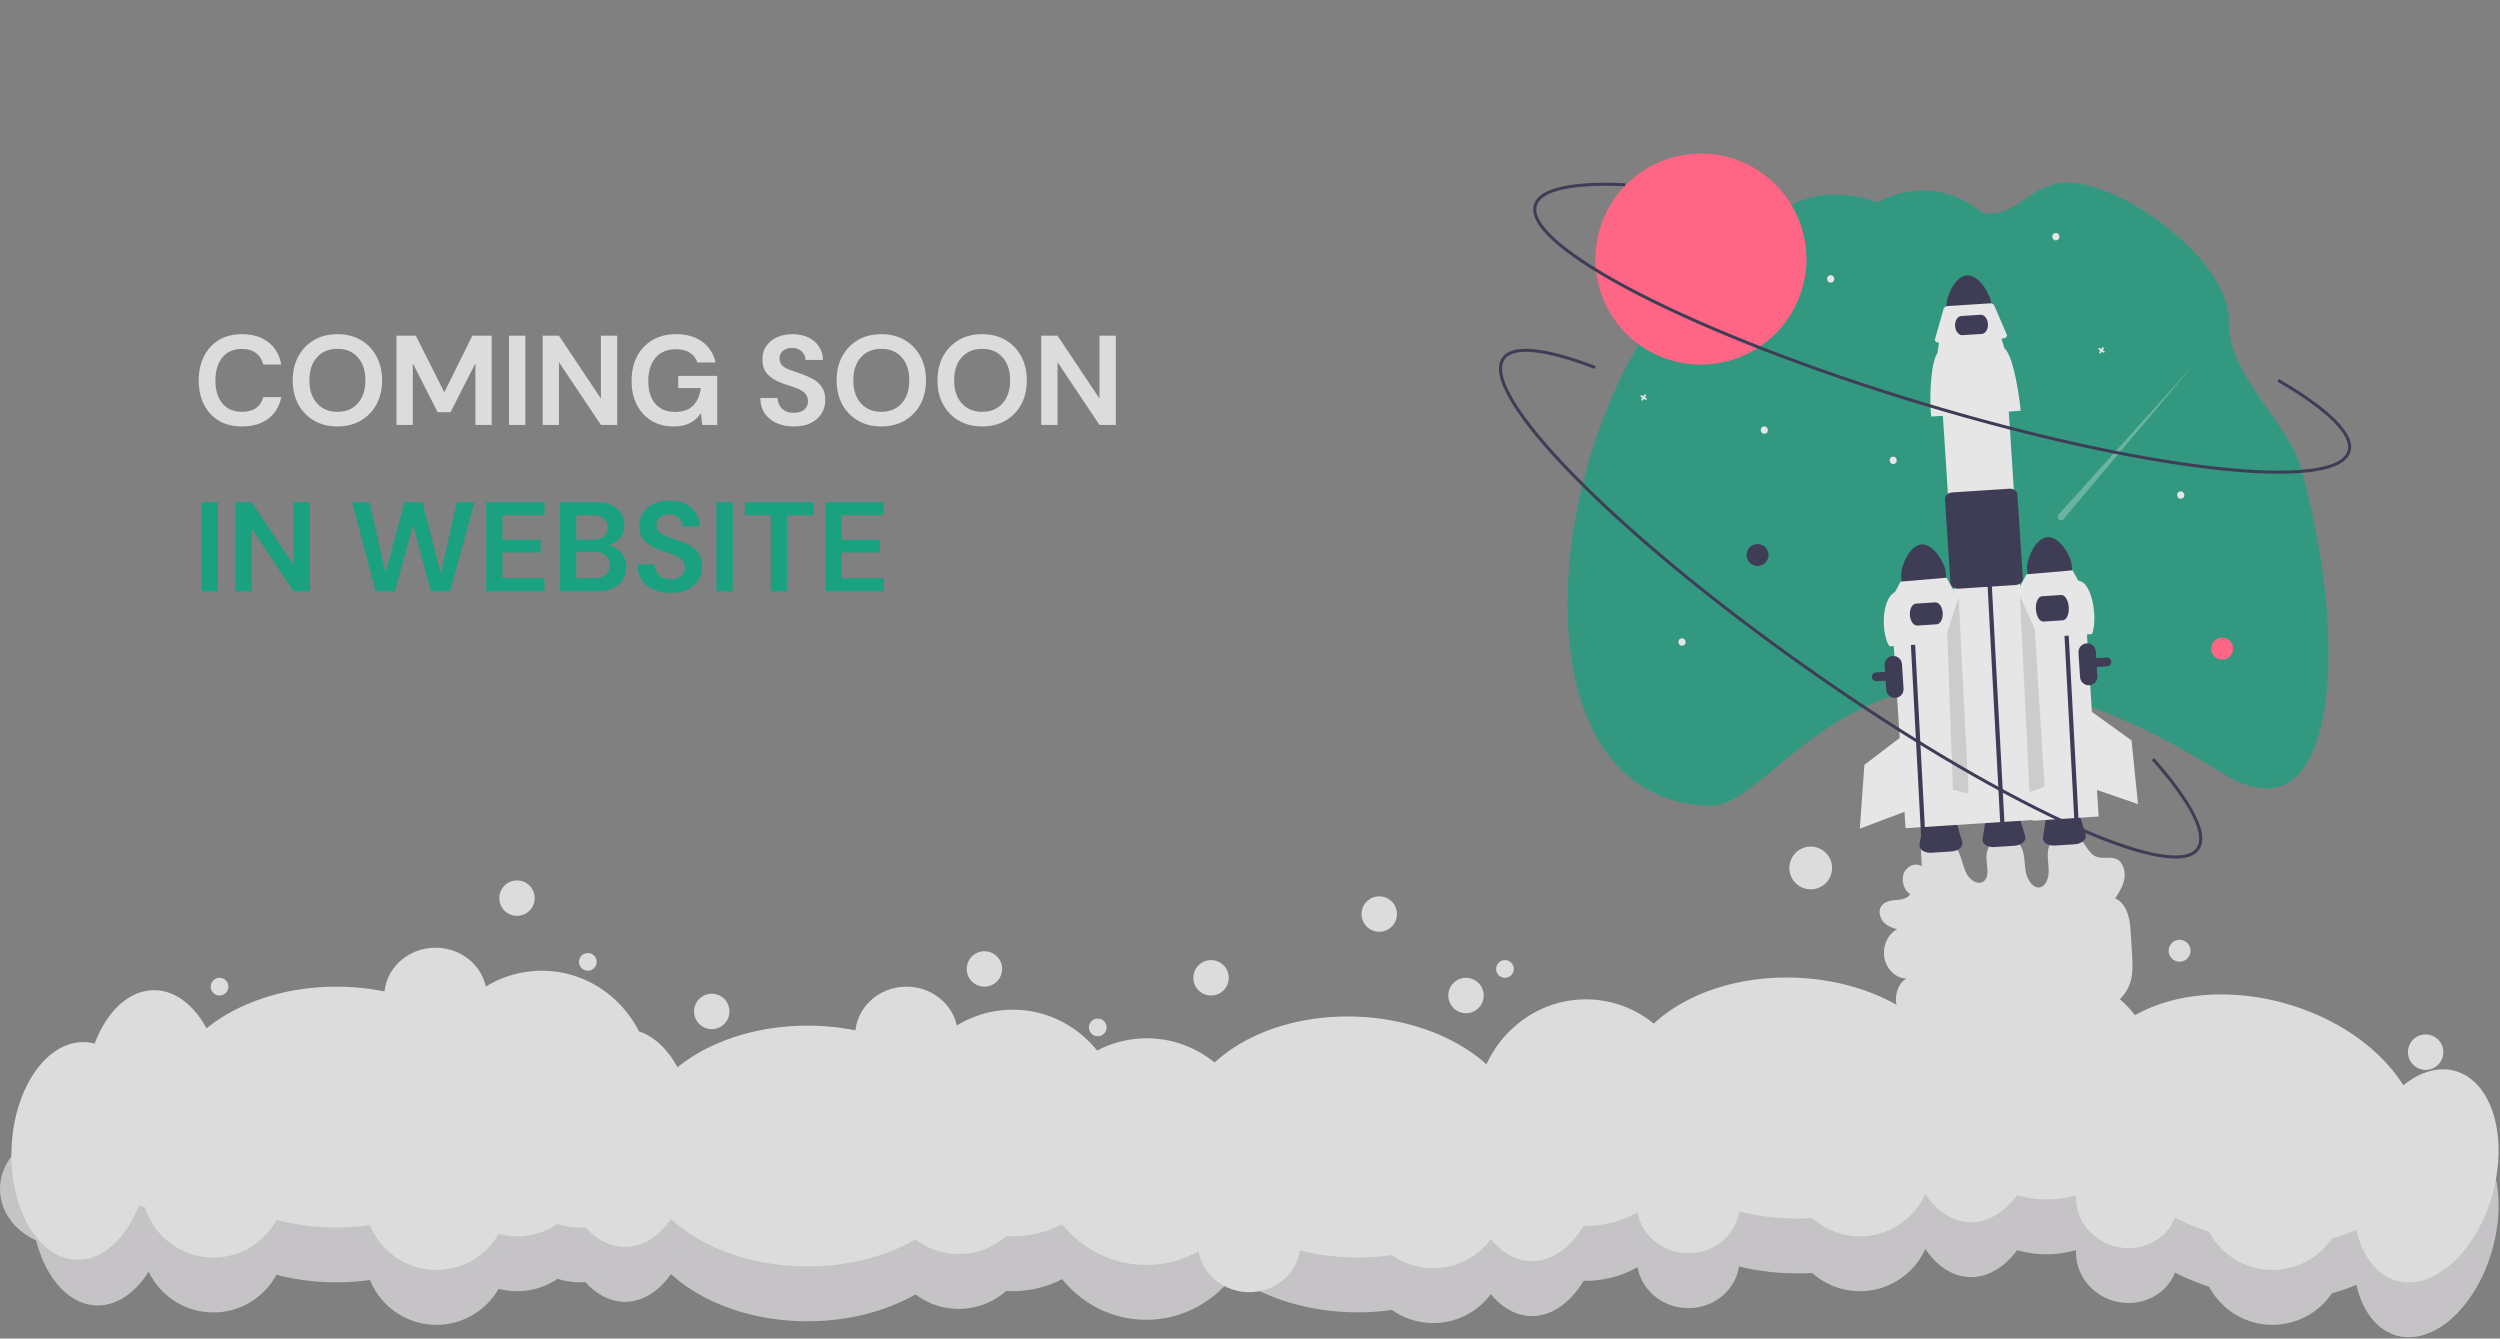 <svg width="1412" height="756" viewBox="0 0 1412 756" fill="none" xmlns="http://www.w3.org/2000/svg">
<rect x="0" y="0" width="1412" height="756" fill="#808080" stroke="none"/>
<g clip-path="url(#clip0_0_1)">
<path d="M1084.79 476.898L1085.4 489.2C1081.83 487.119 1077.04 488.993 1075.34 493.132C1073.64 497.27 1075.35 502.925 1078.92 504.993C1076.93 507.948 1073.24 508.158 1070.01 508.41C1066.79 508.662 1063.01 509.693 1061.87 513.221C1060.96 516.054 1062.3 519.388 1064.35 521.315C1066.4 523.243 1069.01 524.082 1071.54 524.873C1066.29 527.329 1063.08 534.527 1064.31 541.065C1065.54 547.603 1071.08 552.736 1076.77 552.612C1071.63 555.576 1069.32 563.758 1071.89 569.873C1074.49 576.037 1080.6 578.909 1086.27 580.568C1100.7 584.813 1116.07 584.706 1130.45 580.258C1135.94 578.553 1141.38 576.152 1145.76 571.966C1150.14 567.779 1153.36 561.576 1153.39 554.889C1151.16 562.415 1156.23 571.009 1162.67 573.88C1169.11 576.752 1176.27 575.279 1182.78 572.953C1191.44 569.859 1200.49 564.325 1203.37 554.279C1204.79 549.305 1204.49 543.872 1204.17 538.599L1203.55 528.377C1203.3 524.25 1203.03 520.05 1201.75 516.171C1200.47 512.291 1197.99 508.71 1194.62 507.425C1196.75 504.208 1198.94 500.86 1199.75 496.874C1200.55 492.887 1199.58 488.06 1196.57 485.881C1192.72 483.107 1187.57 485.646 1183.42 483.605C1179.42 481.641 1177.61 476.162 1174.23 472.958C1172.86 471.6 1171.12 470.674 1169.22 470.291C1167.33 469.909 1165.36 470.088 1163.57 470.806C1160.06 472.303 1157.36 476.092 1156.73 480.421C1156.18 484.213 1157.12 488.111 1157.11 491.97C1157.1 495.83 1155.62 500.225 1152.43 501.095C1148.57 502.145 1145.18 497.363 1144.25 492.811C1143.33 488.259 1143.7 483.326 1141.93 479.113C1139.84 474.141 1134.7 471.17 1130.12 472.29C1125.55 473.411 1121.98 478.514 1121.94 484.009C1121.9 488.503 1123.75 493.785 1121.14 497.017C1118.39 500.433 1113.13 497.824 1110.91 493.792C1108.7 489.761 1108.13 484.763 1105.97 480.684C1103.79 476.543 1099.97 473.618 1095.88 472.951C1093.79 472.651 1091.66 472.883 1089.68 473.625C1087.7 474.367 1085.94 475.594 1084.57 477.195" fill="#DCDCDD"/>
<path d="M1171.94 476.823L1160.49 477.564C1158.75 477.719 1157.01 477.299 1155.53 476.371C1154.25 475.491 1153.64 474.26 1153.84 472.993L1155.68 461.571C1156.02 459.416 1158.58 457.702 1161.77 457.496L1168.09 457.086C1171.27 456.88 1174.03 458.25 1174.65 460.342L1177.95 471.433C1178.31 472.663 1177.86 473.963 1176.7 475C1175.36 476.112 1173.68 476.752 1171.94 476.823V476.823Z" fill="#3F3D56"/>
<path opacity="0.75" d="M946.778 165.099C965.594 143.671 988.677 126.41 1014.55 114.419C1036.49 104.252 1060.57 114.378 1060.57 114.378L1060.78 114.26C1069.44 109.308 1079.38 107.026 1089.33 107.7C1099.29 108.373 1108.82 111.972 1116.74 118.044C1118.8 119.611 1120.47 120.6 1121.44 120.633C1139.02 121.225 1143.04 108.712 1160.22 104.045C1190.31 95.873 1260.2 145.75 1258.81 181.742C1257.69 210.912 1292.41 238.746 1299.55 264.166C1300.67 268.14 1301.73 272.134 1302.73 276.146C1303.21 278.014 1303.67 279.888 1304.11 281.769C1308.69 301.006 1311.92 320.541 1313.77 340.231C1315 353.102 1315.38 366.041 1314.93 378.963C1312.84 430.027 1294.53 461.565 1255.24 436.762C1250.59 433.823 1246.02 431.035 1241.53 428.398C1235.04 424.572 1228.7 421.042 1222.53 417.808C1214.23 413.446 1206.21 409.589 1198.49 406.236C1195.89 405.106 1193.33 404.029 1190.8 403.007C1153.44 387.899 1122.82 384.151 1097.33 386.886C1093.01 387.345 1088.84 387.985 1084.81 388.805C1078.67 390.04 1072.62 391.697 1066.7 393.764C1058.51 396.654 1050.58 400.263 1043.02 404.549L1042.6 404.785C1005.98 425.522 984.748 455.979 965.177 455.193C881.513 451.841 870.448 341.939 900.516 250.308C902.03 245.69 903.648 241.127 905.369 236.62C906.135 234.604 906.923 232.602 907.734 230.616C909.836 225.428 912.079 220.334 914.452 215.363C915.356 213.461 916.279 211.578 917.221 209.714C918.241 207.707 919.275 205.718 920.339 203.757C928.09 189.36 936.964 176.245 946.778 165.099Z" fill="#19A180"/>
<path d="M1156.45 303.347C1149.49 303.803 1144.61 316.064 1144.92 320.767L1145.47 329.281L1170.68 327.649L1170.13 319.135C1169.82 314.432 1163.41 302.902 1156.45 303.347Z" fill="#3F3D56"/>
<path d="M1058.85 384.62C1058.47 384.474 1058.13 384.239 1057.87 383.936C1057.6 383.633 1057.41 383.271 1057.32 382.879C1057.22 382.487 1057.22 382.078 1057.32 381.687C1057.41 381.295 1057.6 380.932 1057.87 380.629C1058.09 380.381 1058.35 380.179 1058.64 380.034C1058.94 379.888 1059.26 379.803 1059.59 379.783L1189.79 371.354C1190.12 371.332 1190.45 371.376 1190.76 371.482C1191.07 371.588 1191.36 371.754 1191.61 371.971C1191.85 372.188 1192.06 372.452 1192.2 372.747C1192.35 373.042 1192.43 373.363 1192.45 373.691C1192.5 374.354 1192.27 375.007 1191.83 375.506C1191.4 376.005 1190.78 376.31 1190.12 376.353L1190.11 376.353L1059.91 384.782C1059.55 384.807 1059.18 384.751 1058.85 384.62V384.62Z" fill="#3F3D56"/>
<path d="M1177.21 335.479L1139.99 337.889L1148.11 463.561L1185.33 461.152L1177.21 335.479Z" fill="#E6E6E6"/>
<path d="M1110.89 155.497C1103.93 155.953 1099.06 168.214 1099.36 172.917L1099.91 181.431L1125.12 179.799L1124.57 171.285C1124.27 166.582 1117.86 155.052 1110.89 155.497Z" fill="#3F3D56"/>
<path d="M1137.84 477.667L1126.39 478.409C1124.65 478.563 1122.91 478.144 1121.43 477.215C1120.15 476.335 1119.53 475.104 1119.74 473.838L1121.58 462.415C1121.92 460.26 1124.48 458.546 1127.67 458.34L1133.99 457.931C1137.17 457.725 1139.93 459.094 1140.55 461.187L1143.84 472.277C1144.21 473.507 1143.76 474.807 1142.6 475.845C1141.26 476.956 1139.58 477.596 1137.84 477.667V477.667Z" fill="#3F3D56"/>
<path d="M1102.26 480.887L1090.81 481.629C1089.07 481.783 1087.33 481.364 1085.85 480.435C1084.58 479.555 1083.96 478.324 1084.16 477.058L1086 465.635C1086.35 463.48 1088.91 461.766 1092.09 461.56L1098.41 461.151C1101.6 460.945 1104.36 462.314 1104.98 464.407L1108.27 475.497C1108.63 476.727 1108.18 478.027 1107.02 479.065C1105.68 480.176 1104.01 480.816 1102.26 480.887V480.887Z" fill="#3F3D56"/>
<path d="M1133.04 209.006L1095.82 211.416L1112.23 465.448L1149.45 463.039L1133.04 209.006Z" fill="#E6E6E6"/>
<path d="M1122.68 332.652L1122.16 323.492L1124.56 323.343L1125.08 332.474L1132.17 465.565L1129.77 465.72" fill="#3F3D56"/>
<path d="M1165.09 341.673L1164.58 332.513L1166.98 332.364L1167.49 341.495L1174.59 474.586L1172.19 474.742" fill="#3F3D56"/>
<path d="M1141.23 232.008L1090.8 235.273C1089.73 229.984 1089.95 205.113 1094.29 199.393L1095.29 192.721L1130.11 190.466L1132.17 196.857C1137.33 200.931 1140.83 225.732 1141.23 232.008Z" fill="#E6E6E6"/>
<path d="M1131.24 191.207L1095.31 193.534C1093.98 193.619 1092.86 192.963 1092.8 192.067C1092.79 191.938 1092.81 191.809 1092.84 191.684L1097.79 174.263C1098.01 173.517 1098.94 172.941 1100.05 172.869L1123.88 171.326C1124.99 171.254 1125.99 171.706 1126.29 172.418L1133.45 189.056C1133.81 189.907 1133.07 190.834 1131.8 191.126C1131.61 191.168 1131.43 191.195 1131.24 191.207V191.207Z" fill="#E6E6E6"/>
<path d="M1103.98 332.174C1103.65 332.047 1103.34 331.88 1103.05 331.679C1102.63 331.41 1102.28 331.049 1102.03 330.625C1101.77 330.201 1101.62 329.724 1101.58 329.231L1098.52 281.943C1098.4 279.985 1100.26 278.266 1102.66 278.11L1134.83 276.027C1137.24 275.871 1139.3 277.337 1139.43 279.295L1142.49 326.583C1142.51 327.077 1142.42 327.57 1142.22 328.023C1142.02 328.477 1141.72 328.879 1141.35 329.199C1140.51 329.932 1139.45 330.361 1138.35 330.416L1106.18 332.498C1105.43 332.551 1104.68 332.44 1103.98 332.174Z" fill="#3F3D56"/>
<path d="M1105.35 339.685L1068.13 342.094L1076.25 467.767L1113.47 465.357L1105.35 339.685Z" fill="#E6E6E6"/>
<path d="M1119.32 188.599L1108.4 189.305C1106.3 189.442 1104.42 187.125 1104.23 184.143C1104.04 181.16 1105.6 178.622 1107.7 178.486L1118.62 177.779C1120.72 177.643 1122.59 179.959 1122.79 182.942C1122.98 185.924 1121.42 188.462 1119.32 188.599Z" fill="#3F3D56"/>
<path d="M1085.32 307.506C1078.35 307.962 1073.48 320.223 1073.78 324.926L1074.33 333.44L1099.54 331.807L1098.99 323.293C1098.69 318.591 1092.28 307.06 1085.32 307.506Z" fill="#3F3D56"/>
<path d="M996.899 244.925C994.277 245.504 993.428 241.374 996.066 240.872C998.687 240.293 999.536 244.423 996.899 244.925Z" fill="#E6E6E6"/>
<path d="M1232.09 281.631C1229.47 282.21 1228.62 278.079 1231.26 277.577C1233.88 276.998 1234.73 281.129 1232.09 281.631Z" fill="#E6E6E6"/>
<path d="M1069.69 262.017C1067.07 262.596 1066.22 258.465 1068.86 257.963C1071.48 257.384 1072.33 261.515 1069.69 262.017Z" fill="#E6E6E6"/>
<path d="M950.411 364.655C947.789 365.234 946.941 361.103 949.578 360.601C952.199 360.022 953.048 364.153 950.411 364.655Z" fill="#E6E6E6"/>
<path d="M1161.55 135.7C1158.93 136.279 1158.08 132.149 1160.72 131.647C1163.34 131.068 1164.19 135.198 1161.55 135.7Z" fill="#E6E6E6"/>
<path d="M1034.39 159.56C1031.77 160.139 1030.92 156.009 1033.55 155.507C1036.18 154.928 1037.02 159.058 1034.39 159.56Z" fill="#E6E6E6"/>
<path d="M1188.83 198.531L1187.62 197.726L1188.42 196.513L1187.61 195.977L1186.81 197.19L1185.6 196.385L1185.06 197.193L1186.27 197.998L1185.47 199.211L1186.28 199.747L1187.08 198.535L1188.29 199.34L1188.83 198.531Z" fill="#E6E6E6"/>
<path d="M930.206 225.205L928.994 224.4L929.798 223.188L928.99 222.651L928.185 223.863L926.972 223.058L926.436 223.867L927.648 224.672L926.843 225.885L927.652 226.421L928.457 225.209L929.669 226.013L930.206 225.205Z" fill="#E6E6E6"/>
<path d="M1180.04 387.039C1178.74 387.122 1177.46 386.685 1176.48 385.825C1175.5 384.965 1174.9 383.751 1174.82 382.45L1173.92 368.594C1173.84 367.293 1174.28 366.013 1175.14 365.035C1176 364.056 1177.21 363.459 1178.51 363.375C1179.81 363.291 1181.09 363.726 1182.07 364.586C1183.05 365.445 1183.65 366.658 1183.74 367.959L1184.63 381.815C1184.71 383.116 1184.28 384.396 1183.42 385.376C1182.56 386.355 1181.34 386.954 1180.04 387.039V387.039Z" fill="#3F3D56"/>
<path d="M1070.54 394.174C1069.24 394.257 1067.96 393.82 1066.98 392.959C1066 392.099 1065.4 390.885 1065.32 389.584L1064.42 375.728C1064.34 374.428 1064.78 373.148 1065.64 372.169C1066.5 371.191 1067.71 370.594 1069.01 370.51C1070.31 370.425 1071.59 370.861 1072.57 371.72C1073.55 372.58 1074.15 373.793 1074.24 375.093L1075.13 388.949C1075.21 390.25 1074.78 391.531 1073.92 392.51C1073.06 393.49 1071.84 394.088 1070.54 394.174Z" fill="#3F3D56"/>
<path d="M1181.6 358.131L1138.44 360.925C1137.52 356.399 1137.71 335.112 1141.42 330.217L1144.59 324.357L1170.58 322.121L1173.84 328.047C1181.55 328.388 1185.01 349.171 1181.6 358.131Z" fill="#E6E6E6"/>
<path d="M1165.08 350.362L1154.17 351.068C1152.06 351.204 1150.14 348.106 1149.88 344.163C1149.63 340.219 1151.14 336.899 1153.24 336.763L1164.16 336.056C1166.26 335.92 1168.18 339.018 1168.44 342.962C1168.69 346.905 1167.19 350.225 1165.08 350.362Z" fill="#3F3D56"/>
<path d="M1078.08 342.024L1077.57 332.864L1079.97 332.716L1080.48 341.846L1087.58 474.937L1085.18 475.093" fill="#3F3D56"/>
<path d="M1110.46 362.289L1067.3 365.083C1062.99 360.203 1061.83 338.776 1070.29 334.376L1073.45 328.515L1099.44 326.279L1102.71 332.205C1107.13 335.692 1110.12 356.918 1110.46 362.289Z" fill="#E6E6E6"/>
<path d="M1093.82 352.608L1082.91 353.315C1080.8 353.451 1078.91 350.782 1078.69 347.366C1078.47 343.949 1080 341.058 1082.11 340.922L1093.02 340.215C1095.13 340.079 1097.02 342.748 1097.24 346.164C1097.46 349.581 1095.93 352.472 1093.82 352.608Z" fill="#3F3D56"/>
<path d="M939.103 201.89C969.777 213.8 1004.3 198.584 1016.21 167.905C1028.12 137.225 1012.91 102.7 982.24 90.79C951.566 78.88 917.043 94.096 905.131 124.775C893.219 155.455 908.429 189.98 939.103 201.89Z" fill="#FF6584"/>
<path opacity="0.3" d="M1165.93 292.617L1237.96 207.129L1163.08 290.151C1162.8 290.312 1162.57 290.534 1162.4 290.802C1162.23 291.069 1162.13 291.373 1162.1 291.688C1162.07 292.003 1162.12 292.32 1162.24 292.614C1162.36 292.908 1162.54 293.169 1162.78 293.376C1163.02 293.583 1163.31 293.73 1163.61 293.804C1163.92 293.879 1164.24 293.879 1164.55 293.805C1164.86 293.731 1165.14 293.584 1165.38 293.378C1165.62 293.171 1165.81 292.91 1165.93 292.617L1165.93 292.617Z" fill="#F0F0F0"/>
<path d="M1274.78 267.255C1267.32 266.885 1259.16 266.199 1250.3 265.195C1204.44 259.997 1145.37 246.892 1083.95 228.295C1022.53 209.697 966.109 187.828 925.077 166.717C905.089 156.432 889.83 146.879 879.726 138.321C869.028 129.261 864.532 121.603 866.362 115.56C869.927 103.787 896.392 102.482 917.965 103.461L917.887 105.195C888.261 103.851 870.552 107.71 868.023 116.063C864.801 126.701 885.886 144.6 925.871 165.173C966.813 186.238 1023.13 208.065 1084.45 226.634C1145.77 245.202 1204.74 258.284 1250.49 263.47C1295.17 268.536 1322.65 265.339 1325.87 254.701C1328.54 245.869 1314.49 231.967 1286.29 215.556L1287.16 214.056C1307.65 225.981 1331.28 242.799 1327.53 255.204C1325.7 261.247 1317.71 265.124 1303.78 266.728C1295.84 267.642 1286.14 267.817 1274.78 267.255Z" fill="#3F3D56"/>
<path d="M1252.85 372.115C1256.04 373.352 1259.62 371.771 1260.86 368.584C1262.1 365.396 1260.52 361.808 1257.33 360.571C1254.14 359.333 1250.56 360.914 1249.32 364.102C1248.08 367.29 1249.66 370.877 1252.85 372.115Z" fill="#FF6584"/>
<path d="M1228.79 542.755C1231.98 543.992 1235.56 542.411 1236.8 539.224C1238.04 536.036 1236.46 532.448 1233.27 531.211C1230.08 529.973 1226.5 531.554 1225.26 534.742C1224.02 537.93 1225.6 541.517 1228.79 542.755Z" fill="#DCDCDD"/>
<path d="M1018.33 501.48C1024.54 503.893 1031.53 500.81 1033.95 494.595C1036.36 488.38 1033.28 481.386 1027.06 478.973C1020.85 476.56 1013.86 479.642 1011.44 485.858C1009.03 492.073 1012.11 499.067 1018.33 501.48Z" fill="#DCDCDD"/>
<path d="M990.419 319.249C993.606 320.487 997.193 318.906 998.431 315.718C999.669 312.53 998.088 308.943 994.901 307.705C991.714 306.468 988.127 308.049 986.889 311.237C985.651 314.424 987.232 318.012 990.419 319.249Z" fill="#3F3D56"/>
<path d="M1181.52 402.093L1203.91 418.207L1207.53 454.138L1181.32 445.126L1181.52 402.093Z" fill="#E6E6E6"/>
<path d="M1140.84 336.528L1149.22 355.562L1154.8 444.341L1146.24 447.39L1140.84 336.528Z" fill="#CCCCCC"/>
<path d="M1106.21 337.39L1099.77 357.166L1103.06 446.06L1111.88 448.239L1106.21 337.39Z" fill="#CCCCCC"/>
<path d="M1074.95 415.25L1053.02 431.995L1050.41 468.014L1076.36 458.261L1074.95 415.25Z" fill="#E6E6E6"/>
<path d="M1188.17 474.733C1181.21 472.029 1173.68 468.803 1165.58 465.054C1123.71 445.659 1071.79 414.588 1019.37 377.567C966.954 340.545 920.309 301.994 888.029 269.017C872.305 252.952 860.839 239.073 853.949 227.764C846.654 215.792 844.803 207.106 848.445 201.949C855.54 191.901 881.065 199.01 901.228 206.744L900.607 208.365C872.918 197.744 854.896 195.821 849.862 202.95C843.451 212.029 857.814 235.667 889.27 267.803C921.478 300.707 968.038 339.186 1020.37 376.149C1072.7 413.112 1124.54 444.126 1166.31 463.479C1207.11 482.379 1234.19 488.012 1240.61 478.933C1245.93 471.394 1236.97 453.768 1215.39 429.3L1216.69 428.152C1232.38 445.931 1249.5 469.346 1242.02 479.934C1238.38 485.092 1229.58 486.251 1215.86 483.38C1208.03 481.743 1198.77 478.848 1188.17 474.733Z" fill="#3F3D56"/>
</g>
<path d="M136.72 240.864C131.632 240.864 127.264 239.784 123.616 237.624C119.968 235.416 117.16 232.368 115.192 228.48C113.224 224.544 112.24 220.008 112.24 214.872C112.24 209.736 113.224 205.2 115.192 201.264C117.16 197.328 119.968 194.256 123.616 192.048C127.264 189.84 131.632 188.736 136.72 188.736C142.768 188.736 147.712 190.248 151.552 193.272C155.44 196.248 157.864 200.448 158.824 205.872H148.672C148.048 203.136 146.704 201 144.64 199.464C142.624 197.88 139.936 197.088 136.576 197.088C131.92 197.088 128.272 198.672 125.632 201.84C122.992 205.008 121.672 209.352 121.672 214.872C121.672 220.392 122.992 224.736 125.632 227.904C128.272 231.024 131.92 232.584 136.576 232.584C139.936 232.584 142.624 231.864 144.64 230.424C146.704 228.936 148.048 226.896 148.672 224.304H158.824C157.864 229.488 155.44 233.544 151.552 236.472C147.712 239.4 142.768 240.864 136.72 240.864ZM190.598 240.864C185.558 240.864 181.142 239.76 177.35 237.552C173.606 235.344 170.654 232.296 168.494 228.408C166.382 224.472 165.326 219.936 165.326 214.8C165.326 209.664 166.382 205.152 168.494 201.264C170.654 197.328 173.606 194.256 177.35 192.048C181.142 189.84 185.558 188.736 190.598 188.736C195.59 188.736 199.982 189.84 203.774 192.048C207.566 194.256 210.518 197.328 212.63 201.264C214.742 205.152 215.798 209.664 215.798 214.8C215.798 219.936 214.742 224.472 212.63 228.408C210.518 232.296 207.566 235.344 203.774 237.552C199.982 239.76 195.59 240.864 190.598 240.864ZM190.598 232.584C195.398 232.584 199.214 231 202.046 227.832C204.926 224.664 206.366 220.32 206.366 214.8C206.366 209.28 204.926 204.936 202.046 201.768C199.214 198.6 195.398 197.016 190.598 197.016C185.798 197.016 181.958 198.6 179.078 201.768C176.198 204.936 174.758 209.28 174.758 214.8C174.758 220.32 176.198 224.664 179.078 227.832C181.958 231 185.798 232.584 190.598 232.584ZM223.935 240V189.6H234.879L250.935 221.568L266.775 189.6H277.719V240H268.503V205.224L254.463 232.8H247.191L233.151 205.224V240H223.935ZM287.498 240V189.6H296.714V240H287.498ZM306.482 240V189.6H315.698L339.386 225.096V189.6H348.602V240H339.386L315.698 204.576V240H306.482ZM380.405 240.864C375.653 240.864 371.501 239.784 367.949 237.624C364.397 235.464 361.637 232.464 359.669 228.624C357.701 224.736 356.717 220.224 356.717 215.088C356.717 209.904 357.725 205.344 359.741 201.408C361.805 197.424 364.709 194.328 368.453 192.12C372.245 189.864 376.733 188.736 381.917 188.736C387.821 188.736 392.717 190.152 396.605 192.984C400.493 195.816 403.013 199.728 404.165 204.72H393.869C393.101 202.368 391.709 200.544 389.693 199.248C387.677 197.904 385.085 197.232 381.917 197.232C376.877 197.232 372.989 198.84 370.253 202.056C367.517 205.224 366.149 209.592 366.149 215.16C366.149 220.728 367.493 225.048 370.181 228.12C372.917 231.144 376.613 232.656 381.269 232.656C385.829 232.656 389.261 231.432 391.565 228.984C393.917 226.488 395.333 223.224 395.813 219.192H383.069V212.28H405.101V240H396.605L395.885 233.376C394.253 235.776 392.213 237.624 389.765 238.92C387.317 240.216 384.197 240.864 380.405 240.864ZM448.424 240.864C444.728 240.864 441.464 240.24 438.632 238.992C435.8 237.696 433.568 235.872 431.936 233.52C430.304 231.12 429.464 228.216 429.416 224.808H439.136C439.232 227.16 440.072 229.152 441.656 230.784C443.288 232.368 445.52 233.16 448.352 233.16C450.8 233.16 452.744 232.584 454.184 231.432C455.624 230.232 456.344 228.648 456.344 226.68C456.344 224.616 455.696 223.008 454.4 221.856C453.152 220.704 451.472 219.768 449.36 219.048C447.248 218.328 444.992 217.56 442.592 216.744C438.704 215.4 435.728 213.672 433.664 211.56C431.648 209.448 430.64 206.64 430.64 203.136C430.592 200.16 431.288 197.616 432.728 195.504C434.216 193.344 436.232 191.688 438.776 190.536C441.32 189.336 444.248 188.736 447.56 188.736C450.92 188.736 453.872 189.336 456.416 190.536C459.008 191.736 461.024 193.416 462.464 195.576C463.952 197.736 464.744 200.304 464.84 203.28H454.976C454.928 201.504 454.232 199.944 452.888 198.6C451.592 197.208 449.768 196.512 447.416 196.512C445.4 196.464 443.696 196.968 442.304 198.024C440.96 199.032 440.288 200.52 440.288 202.488C440.288 204.168 440.816 205.512 441.872 206.52C442.928 207.48 444.368 208.296 446.192 208.968C448.016 209.64 450.104 210.36 452.456 211.128C454.952 211.992 457.232 213 459.296 214.152C461.36 215.304 463.016 216.84 464.264 218.76C465.512 220.632 466.136 223.056 466.136 226.032C466.136 228.672 465.464 231.12 464.12 233.376C462.776 235.632 460.784 237.456 458.144 238.848C455.504 240.192 452.264 240.864 448.424 240.864ZM497.793 240.864C492.753 240.864 488.337 239.76 484.545 237.552C480.801 235.344 477.849 232.296 475.689 228.408C473.577 224.472 472.521 219.936 472.521 214.8C472.521 209.664 473.577 205.152 475.689 201.264C477.849 197.328 480.801 194.256 484.545 192.048C488.337 189.84 492.753 188.736 497.793 188.736C502.785 188.736 507.177 189.84 510.969 192.048C514.761 194.256 517.713 197.328 519.825 201.264C521.937 205.152 522.993 209.664 522.993 214.8C522.993 219.936 521.937 224.472 519.825 228.408C517.713 232.296 514.761 235.344 510.969 237.552C507.177 239.76 502.785 240.864 497.793 240.864ZM497.793 232.584C502.593 232.584 506.409 231 509.241 227.832C512.121 224.664 513.561 220.32 513.561 214.8C513.561 209.28 512.121 204.936 509.241 201.768C506.409 198.6 502.593 197.016 497.793 197.016C492.993 197.016 489.153 198.6 486.273 201.768C483.393 204.936 481.953 209.28 481.953 214.8C481.953 220.32 483.393 224.664 486.273 227.832C489.153 231 492.993 232.584 497.793 232.584ZM554.746 240.864C549.706 240.864 545.29 239.76 541.498 237.552C537.754 235.344 534.802 232.296 532.642 228.408C530.53 224.472 529.474 219.936 529.474 214.8C529.474 209.664 530.53 205.152 532.642 201.264C534.802 197.328 537.754 194.256 541.498 192.048C545.29 189.84 549.706 188.736 554.746 188.736C559.738 188.736 564.13 189.84 567.922 192.048C571.714 194.256 574.666 197.328 576.778 201.264C578.89 205.152 579.946 209.664 579.946 214.8C579.946 219.936 578.89 224.472 576.778 228.408C574.666 232.296 571.714 235.344 567.922 237.552C564.13 239.76 559.738 240.864 554.746 240.864ZM554.746 232.584C559.546 232.584 563.362 231 566.194 227.832C569.074 224.664 570.514 220.32 570.514 214.8C570.514 209.28 569.074 204.936 566.194 201.768C563.362 198.6 559.546 197.016 554.746 197.016C549.946 197.016 546.106 198.6 543.226 201.768C540.346 204.936 538.906 209.28 538.906 214.8C538.906 220.32 540.346 224.664 543.226 227.832C546.106 231 549.946 232.584 554.746 232.584ZM588.084 240V189.6H597.3L620.988 225.096V189.6H630.204V240H620.988L597.3 204.576V240H588.084Z" fill="#DCDCDD"/>
<path d="M113.896 334V283.6H123.112V334H113.896ZM132.88 334V283.6H142.096L165.784 319.096V283.6H175V334H165.784L142.096 298.576V334H132.88ZM212.151 334L198.831 283.6H208.695L217.767 323.704L228.423 283.6H238.575L248.943 323.704L258.015 283.6H267.951L254.271 334H243.327L233.319 296.632L223.023 334H212.151ZM274.63 334V283.6H307.534V291.016H283.846V304.84H305.374V312.04H283.846V326.584H307.534V334H274.63ZM316.255 334V283.6H336.487C341.719 283.6 345.703 284.824 348.439 287.272C351.223 289.672 352.615 292.768 352.615 296.56C352.615 299.728 351.751 302.272 350.023 304.192C348.343 306.064 346.279 307.336 343.831 308.008C346.711 308.584 349.087 310.024 350.959 312.328C352.831 314.584 353.767 317.224 353.767 320.248C353.767 324.232 352.327 327.52 349.447 330.112C346.567 332.704 342.487 334 337.207 334H316.255ZM325.471 304.768H335.119C337.711 304.768 339.703 304.168 341.095 302.968C342.487 301.768 343.183 300.064 343.183 297.856C343.183 295.744 342.487 294.088 341.095 292.888C339.751 291.64 337.711 291.016 334.975 291.016H325.471V304.768ZM325.471 326.512H335.767C338.503 326.512 340.615 325.888 342.103 324.64C343.639 323.344 344.407 321.544 344.407 319.24C344.407 316.888 343.615 315.04 342.031 313.696C340.447 312.352 338.311 311.68 335.623 311.68H325.471V326.512ZM378.885 334.864C375.189 334.864 371.925 334.24 369.093 332.992C366.261 331.696 364.029 329.872 362.397 327.52C360.765 325.12 359.925 322.216 359.877 318.808H369.597C369.693 321.16 370.533 323.152 372.117 324.784C373.749 326.368 375.981 327.16 378.813 327.16C381.261 327.16 383.205 326.584 384.645 325.432C386.085 324.232 386.805 322.648 386.805 320.68C386.805 318.616 386.157 317.008 384.861 315.856C383.613 314.704 381.933 313.768 379.821 313.048C377.709 312.328 375.453 311.56 373.053 310.744C369.165 309.4 366.189 307.672 364.125 305.56C362.109 303.448 361.101 300.64 361.101 297.136C361.053 294.16 361.749 291.616 363.189 289.504C364.677 287.344 366.693 285.688 369.237 284.536C371.781 283.336 374.709 282.736 378.021 282.736C381.381 282.736 384.333 283.336 386.877 284.536C389.469 285.736 391.485 287.416 392.925 289.576C394.413 291.736 395.205 294.304 395.301 297.28H385.437C385.389 295.504 384.693 293.944 383.349 292.6C382.053 291.208 380.229 290.512 377.877 290.512C375.861 290.464 374.157 290.968 372.765 292.024C371.421 293.032 370.749 294.52 370.749 296.488C370.749 298.168 371.277 299.512 372.333 300.52C373.389 301.48 374.829 302.296 376.653 302.968C378.477 303.64 380.565 304.36 382.917 305.128C385.413 305.992 387.693 307 389.757 308.152C391.821 309.304 393.477 310.84 394.725 312.76C395.973 314.632 396.597 317.056 396.597 320.032C396.597 322.672 395.925 325.12 394.581 327.376C393.237 329.632 391.245 331.456 388.605 332.848C385.965 334.192 382.725 334.864 378.885 334.864ZM404.638 334V283.6H413.854V334H404.638ZM435.359 334V291.016H420.671V283.6H459.335V291.016H444.575V334H435.359ZM466.162 334V283.6H499.066V291.016H475.378V304.84H496.906V312.04H475.378V326.584H499.066V334H466.162Z" fill="#19A180"/>
<ellipse cx="190" cy="656.264" rx="97" ry="68" fill="#C5C3C6"/>
<ellipse cx="306" cy="643.264" rx="62" ry="64" fill="#C5C3C6"/>
<ellipse cx="246" cy="593.764" rx="29" ry="27.5" fill="#C5C3C6"/>
<ellipse cx="87" cy="651.764" rx="39" ry="61.5" fill="#C5C3C6"/>
<ellipse cx="37" cy="671.5" rx="37" ry="32.5" fill="#C5C3C6"/>
<ellipse cx="456" cy="678.264" rx="97" ry="68" fill="#C5C3C6"/>
<ellipse cx="572" cy="665.264" rx="62" ry="64" fill="#C5C3C6"/>
<ellipse cx="512" cy="615.764" rx="29" ry="27.5" fill="#C5C3C6"/>
<ellipse cx="353" cy="673.764" rx="39" ry="61.5" fill="#C5C3C6"/>
<ellipse cx="292" cy="696.764" rx="37" ry="32.5" fill="#C5C3C6"/>
<ellipse cx="763.987" cy="673.157" rx="97" ry="68" transform="rotate(-177.667 763.987 673.157)" fill="#C5C3C6"/>
<ellipse cx="647.554" cy="681.423" rx="62" ry="64" transform="rotate(-177.667 647.554 681.423)" fill="#C5C3C6"/>
<ellipse cx="866.719" cy="681.846" rx="39" ry="61.5" transform="rotate(-177.667 866.719 681.846)" fill="#C5C3C6"/>
<ellipse cx="928.605" cy="661.349" rx="37" ry="32.5" transform="rotate(-177.667 928.605 661.349)" fill="#C5C3C6"/>
<ellipse cx="1011.99" cy="651.157" rx="97" ry="68" transform="rotate(-177.667 1011.99 651.157)" fill="#C5C3C6"/>
<ellipse cx="895.554" cy="659.423" rx="62" ry="64" transform="rotate(-177.667 895.554 659.423)" fill="#C5C3C6"/>
<ellipse cx="953.49" cy="711.325" rx="29" ry="27.5" transform="rotate(-177.667 953.49 711.325)" fill="#C5C3C6"/>
<ellipse cx="1114.72" cy="659.846" rx="39" ry="61.5" transform="rotate(-177.667 1114.72 659.846)" fill="#C5C3C6"/>
<ellipse cx="1176.6" cy="639.349" rx="37" ry="32.5" transform="rotate(-177.667 1176.6 639.349)" fill="#C5C3C6"/>
<ellipse cx="1272.13" cy="663.148" rx="97" ry="68" transform="rotate(-164.438 1272.13 663.148)" fill="#C5C3C6"/>
<ellipse cx="1156.9" cy="644.551" rx="62" ry="64" transform="rotate(-164.438 1156.9 644.551)" fill="#C5C3C6"/>
<ellipse cx="1201.42" cy="708.333" rx="29" ry="27.5" transform="rotate(-164.438 1201.42 708.333)" fill="#C5C3C6"/>
<ellipse cx="1370.15" cy="695.117" rx="39" ry="61.5" transform="rotate(-164.438 1370.15 695.117)" fill="#C5C3C6"/>
<ellipse cx="56.719" cy="675.846" rx="39" ry="61.5" transform="rotate(-177.667 56.719 675.846)" fill="#C5C3C6"/>
<ellipse cx="118.605" cy="655.349" rx="37" ry="32.5" transform="rotate(-177.667 118.605 655.349)" fill="#C5C3C6"/>
<circle cx="120.5" cy="700.764" r="40.5" fill="#C5C3C6"/>
<circle cx="327.5" cy="683.764" r="40.5" fill="#C5C3C6"/>
<circle cx="541.5" cy="698.764" r="40.5" fill="#C5C3C6"/>
<circle cx="809.5" cy="706.764" r="40.5" fill="#C5C3C6"/>
<circle cx="246.5" cy="707.764" r="40.5" fill="#C5C3C6"/>
<circle cx="1050.5" cy="688.764" r="40.5" fill="#C5C3C6"/>
<circle cx="1283.5" cy="707.764" r="40.5" fill="#C5C3C6"/>
<ellipse cx="190" cy="625.264" rx="97" ry="68" fill="#DCDCDD"/>
<ellipse cx="306" cy="612.264" rx="62" ry="64" fill="#DCDCDD"/>
<ellipse cx="246" cy="562.764" rx="29" ry="27.5" fill="#DCDCDD"/>
<ellipse cx="87" cy="620.764" rx="39" ry="61.5" fill="#DCDCDD"/>
<ellipse cx="456" cy="647.264" rx="97" ry="68" fill="#DCDCDD"/>
<ellipse cx="572" cy="634.264" rx="62" ry="64" fill="#DCDCDD"/>
<ellipse cx="512" cy="584.764" rx="29" ry="27.5" fill="#DCDCDD"/>
<ellipse cx="353" cy="642.764" rx="39" ry="61.5" fill="#DCDCDD"/>
<ellipse cx="292" cy="665.764" rx="37" ry="32.5" fill="#DCDCDD"/>
<ellipse cx="763.987" cy="642.157" rx="97" ry="68" transform="rotate(-177.667 763.987 642.157)" fill="#DCDCDD"/>
<ellipse cx="647.554" cy="650.423" rx="62" ry="64" transform="rotate(-177.667 647.554 650.423)" fill="#DCDCDD"/>
<ellipse cx="705.49" cy="702.325" rx="29" ry="27.5" transform="rotate(-177.667 705.49 702.325)" fill="#DCDCDD"/>
<ellipse cx="866.719" cy="650.846" rx="39" ry="61.5" transform="rotate(-177.667 866.719 650.846)" fill="#DCDCDD"/>
<ellipse cx="928.605" cy="630.349" rx="37" ry="32.5" transform="rotate(-177.667 928.605 630.349)" fill="#DCDCDD"/>
<ellipse cx="1011.99" cy="620.157" rx="97" ry="68" transform="rotate(-177.667 1011.99 620.157)" fill="#DCDCDD"/>
<ellipse cx="895.554" cy="628.423" rx="62" ry="64" transform="rotate(-177.667 895.554 628.423)" fill="#DCDCDD"/>
<ellipse cx="953.49" cy="680.325" rx="29" ry="27.5" transform="rotate(-177.667 953.49 680.325)" fill="#DCDCDD"/>
<ellipse cx="1114.72" cy="628.846" rx="39" ry="61.5" transform="rotate(-177.667 1114.72 628.846)" fill="#DCDCDD"/>
<ellipse cx="1176.6" cy="608.349" rx="37" ry="32.5" transform="rotate(-177.667 1176.6 608.349)" fill="#DCDCDD"/>
<ellipse cx="1272.13" cy="632.148" rx="97" ry="68" transform="rotate(-164.438 1272.13 632.148)" fill="#DCDCDD"/>
<ellipse cx="1156.9" cy="613.551" rx="62" ry="64" transform="rotate(-164.438 1156.9 613.551)" fill="#DCDCDD"/>
<ellipse cx="1201.42" cy="677.333" rx="29" ry="27.5" transform="rotate(-164.438 1201.42 677.333)" fill="#DCDCDD"/>
<ellipse cx="1370.15" cy="664.117" rx="39" ry="61.5" transform="rotate(-164.438 1370.15 664.117)" fill="#DCDCDD"/>
<ellipse cx="45.471" cy="650.037" rx="39" ry="61.5" transform="rotate(-177.667 45.471 650.037)" fill="#DCDCDD"/>
<ellipse cx="118.605" cy="624.349" rx="37" ry="32.5" transform="rotate(-177.667 118.605 624.349)" fill="#DCDCDD"/>
<circle cx="120.5" cy="669.764" r="40.5" fill="#DCDCDD"/>
<circle cx="327.5" cy="652.764" r="40.5" fill="#DCDCDD"/>
<circle cx="541.5" cy="667.764" r="40.5" fill="#DCDCDD"/>
<circle cx="809.5" cy="675.764" r="40.5" fill="#DCDCDD"/>
<circle cx="246.5" cy="676.764" r="40.5" fill="#DCDCDD"/>
<circle cx="1050.5" cy="657.764" r="40.5" fill="#DCDCDD"/>
<circle cx="1283.5" cy="676.764" r="40.5" fill="#DCDCDD"/>
<circle cx="684" cy="552.264" r="10" fill="#DCDCDD"/>
<circle cx="850" cy="547.264" r="5" fill="#DCDCDD"/>
<circle cx="620" cy="580.264" r="5" fill="#DCDCDD"/>
<circle cx="332" cy="543.264" r="5" fill="#DCDCDD"/>
<circle cx="779" cy="516.264" r="10" fill="#DCDCDD"/>
<circle cx="1370" cy="594.264" r="10" fill="#DCDCDD"/>
<circle cx="292" cy="507.264" r="10" fill="#DCDCDD"/>
<circle cx="402" cy="571.264" r="10" fill="#DCDCDD"/>
<circle cx="44" cy="635.264" r="10" fill="#DCDCDD"/>
<circle cx="828" cy="562.264" r="10" fill="#DCDCDD"/>
<circle cx="556" cy="547.264" r="10" fill="#DCDCDD"/>
<circle cx="124" cy="557.264" r="5" fill="#DCDCDD"/>
<defs>
<clipPath id="clip0_0_1">
<rect width="522" height="478" fill="white" transform="translate(911.202) rotate(21.22)"/>
</clipPath>
</defs>
</svg>
